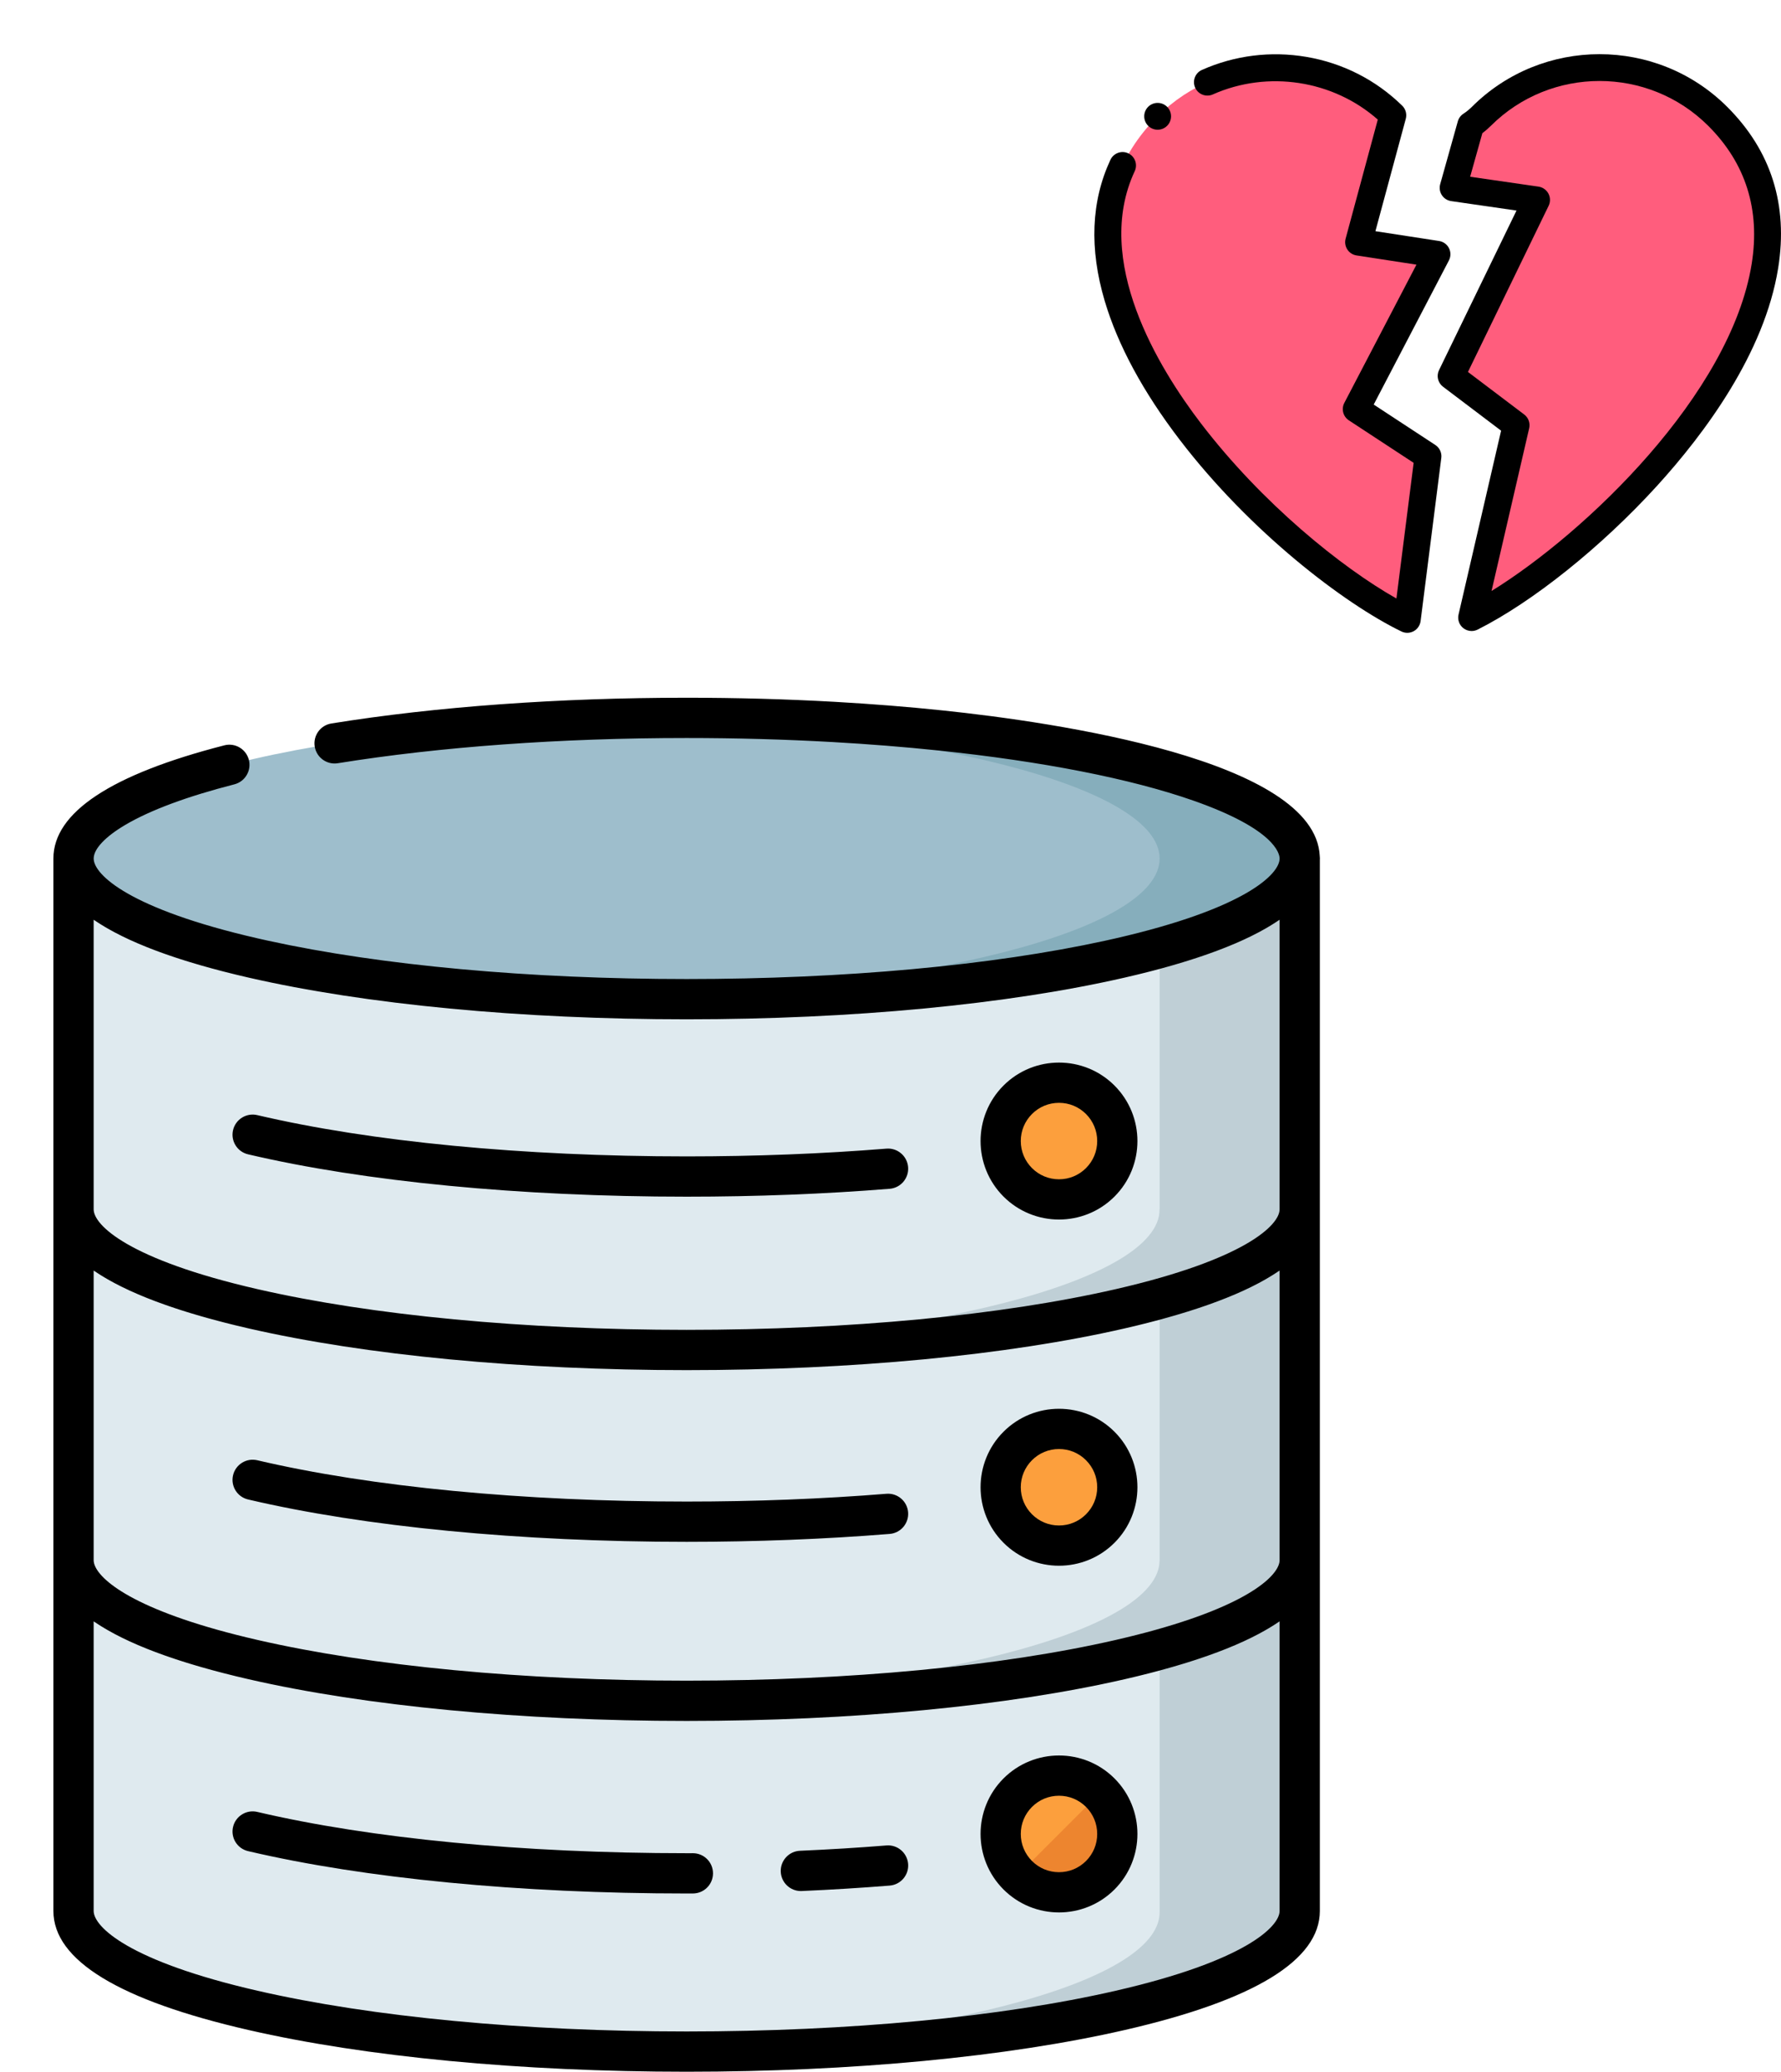 <svg width="166" height="193" viewBox="0 0 166 193" fill="none" xmlns="http://www.w3.org/2000/svg">
<path fill-rule="evenodd" clip-rule="evenodd" d="M129.822 10.739C123.757 4.799 113.922 4.83 107.898 10.835C92.703 25.982 118.556 51.586 131.168 57.702L133.099 42.499L126.408 38.113L133.939 23.685L126.627 22.56L129.822 10.739Z" fill="#FF5D7D"/>
<path fill-rule="evenodd" clip-rule="evenodd" d="M143.218 18.622L135.25 35.028L141.312 39.612L137.162 57.535C149.889 51.137 175.161 25.849 160.098 10.834C154.042 4.797 144.132 4.797 138.075 10.834C137.761 11.148 137.427 11.416 137.08 11.642L135.437 17.497L143.218 18.622Z" fill="#FF5D7D"/>
<path d="M133.783 41.455L128.038 37.688L135.046 24.264C135.233 23.906 135.236 23.481 135.054 23.121C134.872 22.761 134.527 22.511 134.128 22.45L128.197 21.538L131.028 11.066C131.146 10.629 131.019 10.163 130.696 9.847C128.247 7.449 125.159 5.876 121.766 5.3C118.451 4.737 115.083 5.156 112.029 6.513C111.398 6.793 111.114 7.531 111.394 8.162C111.674 8.793 112.413 9.078 113.044 8.797C118.175 6.518 124.259 7.471 128.418 11.141L125.42 22.234C125.327 22.578 125.385 22.944 125.579 23.242C125.773 23.541 126.085 23.742 126.436 23.796L132.022 24.655L125.299 37.535C125.001 38.104 125.184 38.806 125.721 39.159L131.76 43.117L130.155 55.756C125.017 52.851 117.635 46.892 111.939 39.447C107.961 34.247 101.87 24.28 105.764 15.944C106.056 15.319 105.786 14.575 105.16 14.283C104.535 13.991 103.791 14.261 103.499 14.886C101.698 18.741 101.519 23.166 102.967 28.039C104.19 32.155 106.541 36.505 109.953 40.966C116.503 49.527 125.258 56.226 130.622 58.827C130.794 58.911 130.981 58.953 131.167 58.953C131.373 58.953 131.577 58.902 131.763 58.802C132.117 58.61 132.357 58.26 132.408 57.86L134.338 42.658C134.398 42.184 134.183 41.717 133.783 41.455Z" fill="black"/>
<path d="M160.98 9.95C154.422 3.413 143.751 3.413 137.193 9.95C136.947 10.195 136.68 10.412 136.399 10.595C136.145 10.76 135.959 11.012 135.877 11.305L134.234 17.16C134.137 17.507 134.194 17.878 134.39 18.18C134.586 18.481 134.903 18.683 135.259 18.735L141.347 19.615L134.126 34.482C133.865 35.019 134.02 35.665 134.496 36.025L139.911 40.121L135.945 57.254C135.835 57.726 136.009 58.218 136.39 58.518C136.615 58.695 136.888 58.785 137.163 58.785C137.354 58.785 137.546 58.742 137.724 58.652C142.861 56.07 149.26 50.948 154.424 45.285C158.882 40.395 164.465 32.902 165.737 24.969C166.68 19.089 165.079 14.036 160.98 9.95ZM163.269 24.573C161.318 36.738 147.778 49.653 139.02 55.056L142.529 39.895C142.641 39.414 142.459 38.914 142.066 38.616L136.823 34.651L144.343 19.169C144.518 18.81 144.51 18.39 144.323 18.037C144.136 17.685 143.792 17.443 143.398 17.386L137.026 16.465L138.164 12.409C138.442 12.2 138.708 11.97 138.958 11.72C144.543 6.153 153.631 6.153 159.216 11.72C162.713 15.207 164.077 19.531 163.269 24.573Z" fill="black"/>
<path d="M107.899 12.086C108.589 12.086 109.149 11.526 109.149 10.836C109.149 10.146 108.589 9.586 107.899 9.586H107.898C107.208 9.586 106.648 10.146 106.648 10.836C106.648 11.526 107.209 12.086 107.899 12.086Z" fill="black"/>
<path d="M6.852 145.341V178.021C6.852 185.258 32.436 191.125 63.996 191.125C95.557 191.125 121.141 185.258 121.141 178.021V145.341H6.852Z" fill="#DFEAEF"/>
<path d="M6.852 112.66V145.341C6.852 152.577 32.436 158.444 63.996 158.444C95.557 158.444 121.141 152.577 121.141 145.341V112.66H6.852Z" fill="#DFEAEF"/>
<path d="M6.852 79.98V112.66C6.852 119.897 32.436 125.763 63.996 125.763C95.557 125.763 121.141 119.897 121.141 112.66V79.98H6.852Z" fill="#DFEAEF"/>
<path d="M108.085 79.98V112.66C108.085 119.39 85.954 124.934 57.469 125.677C59.612 125.733 61.789 125.763 63.997 125.763C95.558 125.763 121.142 119.896 121.142 112.66V79.98H108.085Z" fill="#BFCFD6"/>
<path d="M108.085 112.66V145.341C108.085 152.071 85.954 157.615 57.469 158.358C59.612 158.414 61.789 158.444 63.997 158.444C95.558 158.444 121.142 152.577 121.142 145.34V112.66H108.085Z" fill="#BFCFD6"/>
<path d="M108.085 145.467V178.147C108.085 184.878 85.954 190.422 57.469 191.165C59.612 191.221 61.789 191.25 63.997 191.25C95.558 191.25 121.142 185.384 121.142 178.147V145.467H108.085Z" fill="#BFCFD6"/>
<path d="M63.997 93.082C95.557 93.082 121.142 87.216 121.142 79.98C121.142 72.743 95.557 66.877 63.997 66.877C32.436 66.877 6.852 72.743 6.852 79.98C6.852 87.216 32.436 93.082 63.997 93.082Z" fill="#9EBECC"/>
<path d="M63.997 66.876C61.789 66.876 59.611 66.906 57.469 66.962C85.954 67.704 108.085 73.249 108.085 79.979C108.085 86.709 85.954 92.254 57.469 92.996C59.612 93.052 61.789 93.082 63.997 93.082C95.558 93.082 121.142 87.216 121.142 79.979C121.142 72.743 95.558 66.876 63.997 66.876Z" fill="#86AEBC"/>
<path d="M98.703 111.738C101.707 111.738 104.141 109.303 104.141 106.3C104.141 103.297 101.707 100.862 98.703 100.862C95.7 100.862 93.266 103.297 93.266 106.3C93.266 109.303 95.7 111.738 98.703 111.738Z" fill="#FC9F3D"/>
<path d="M98.703 143.988C101.707 143.988 104.141 141.553 104.141 138.55C104.141 135.547 101.707 133.112 98.703 133.112C95.7 133.112 93.266 135.547 93.266 138.55C93.266 141.553 95.7 143.988 98.703 143.988Z" fill="#FC9F3D"/>
<path d="M98.703 176.288C101.707 176.288 104.141 173.853 104.141 170.85C104.141 167.847 101.707 165.412 98.703 165.412C95.7 165.412 93.266 167.847 93.266 170.85C93.266 173.853 95.7 176.288 98.703 176.288Z" fill="#FC9F3D"/>
<path d="M102.549 174.694C104.673 172.57 104.673 169.127 102.549 167.004L94.859 174.694C96.983 176.818 100.426 176.818 102.549 174.694Z" fill="#ED852F"/>
<path d="M82.621 107.006C76.653 107.486 70.387 107.729 63.997 107.729C48.761 107.729 34.549 106.363 23.977 103.882C22.971 103.647 21.959 104.271 21.722 105.279C21.485 106.288 22.111 107.298 23.12 107.535C33.964 110.08 48.481 111.481 63.997 111.481C70.487 111.481 76.854 111.234 82.922 110.746C83.955 110.663 84.724 109.758 84.641 108.725C84.558 107.693 83.651 106.921 82.621 107.006Z" fill="black"/>
<path d="M82.621 139.159C76.653 139.639 70.387 139.883 63.997 139.883C48.761 139.883 34.549 138.516 23.977 136.035C22.971 135.799 21.959 136.424 21.722 137.433C21.485 138.442 22.111 139.451 23.12 139.688C33.964 142.233 48.481 143.635 63.997 143.635C70.487 143.635 76.854 143.387 82.922 142.899C83.955 142.816 84.724 141.911 84.641 140.879C84.558 139.846 83.651 139.075 82.621 139.159Z" fill="black"/>
<path d="M123.009 79.758C122.614 70.786 98.344 67.279 87.859 66.183C84.624 65.845 81.233 65.575 77.78 65.38C73.294 65.128 68.657 65 63.998 65C52.075 65 40.626 65.829 30.888 67.398C29.865 67.562 29.169 68.525 29.334 69.548C29.499 70.571 30.463 71.267 31.484 71.102C41.029 69.565 52.272 68.752 63.998 68.752C68.587 68.752 73.153 68.878 77.569 69.127C80.962 69.318 84.293 69.583 87.469 69.915C97.172 70.928 105.375 72.538 111.191 74.571C118.877 77.257 119.267 79.547 119.267 79.979C119.267 81.44 116.048 84.65 103.986 87.416C103.653 87.492 103.316 87.567 102.976 87.642C92.438 89.943 78.652 91.206 63.998 91.206C49.344 91.206 35.558 89.943 25.019 87.642C24.679 87.567 24.343 87.492 24.01 87.416C12.057 84.675 8.79 81.499 8.732 80.021C8.732 80.007 8.734 79.993 8.734 79.98C8.734 79.966 8.732 79.954 8.732 79.94C8.763 79.057 9.832 77.932 11.68 76.844C14.012 75.47 17.431 74.2 21.844 73.068C22.847 72.811 23.452 71.788 23.195 70.784C22.937 69.781 21.916 69.177 20.911 69.434C10.338 72.146 4.977 75.695 4.977 79.98V112.66V145.34V178.021C4.977 182.614 11.098 186.347 23.171 189.115C34.098 191.62 48.597 193 63.998 193C79.398 193 93.898 191.62 104.824 189.115C116.897 186.347 123.018 182.614 123.018 178.021V145.34V112.66V80.076C123.02 80.044 123.023 80.012 123.023 79.979C123.023 79.904 123.018 79.831 123.009 79.758ZM119.266 178.021C119.266 179.481 116.048 182.692 103.986 185.457C93.326 187.902 79.125 189.248 63.998 189.248C48.871 189.248 34.669 187.902 24.009 185.457C11.947 182.691 8.729 179.481 8.729 178.021V151.043C8.77 151.071 8.815 151.099 8.857 151.127C8.959 151.196 9.063 151.264 9.169 151.332C9.254 151.387 9.34 151.442 9.428 151.497C9.539 151.565 9.652 151.633 9.767 151.701C9.857 151.754 9.946 151.808 10.038 151.86C10.159 151.929 10.284 151.998 10.409 152.066C10.501 152.117 10.592 152.168 10.687 152.218C10.823 152.29 10.964 152.361 11.105 152.433C11.195 152.478 11.282 152.524 11.373 152.569C11.548 152.655 11.729 152.74 11.911 152.825C11.974 152.854 12.034 152.884 12.099 152.914C12.345 153.027 12.599 153.139 12.858 153.251C12.939 153.285 13.025 153.319 13.107 153.354C13.29 153.431 13.474 153.508 13.663 153.584C13.771 153.627 13.883 153.67 13.993 153.713C14.163 153.779 14.333 153.846 14.507 153.911C14.628 153.957 14.753 154.002 14.876 154.047C15.046 154.109 15.217 154.172 15.391 154.233C15.521 154.279 15.653 154.325 15.786 154.37C15.96 154.43 16.136 154.49 16.316 154.549C16.452 154.595 16.59 154.64 16.729 154.685C16.91 154.743 17.094 154.802 17.28 154.86C17.422 154.905 17.565 154.949 17.709 154.993C17.899 155.051 18.092 155.108 18.286 155.165C18.432 155.208 18.578 155.251 18.726 155.294C18.927 155.352 19.133 155.409 19.339 155.466C19.485 155.507 19.631 155.548 19.78 155.589C19.999 155.648 20.222 155.706 20.446 155.765C20.588 155.802 20.728 155.84 20.872 155.877C21.123 155.941 21.38 156.005 21.637 156.068C21.759 156.098 21.879 156.129 22.002 156.159C22.386 156.252 22.775 156.344 23.171 156.435C34.098 158.94 48.597 160.32 63.998 160.32C79.398 160.32 93.898 158.94 104.824 156.435C105.221 156.344 105.61 156.252 105.993 156.159C106.117 156.129 106.237 156.098 106.359 156.068C106.616 156.005 106.872 155.941 107.123 155.877C107.267 155.84 107.408 155.802 107.55 155.765C107.773 155.706 107.996 155.648 108.215 155.589C108.364 155.548 108.51 155.507 108.656 155.466C108.862 155.409 109.068 155.352 109.269 155.294C109.417 155.251 109.563 155.208 109.709 155.165C109.903 155.108 110.096 155.051 110.286 154.993C110.43 154.949 110.573 154.905 110.716 154.86C110.901 154.802 111.084 154.743 111.266 154.685C111.405 154.64 111.543 154.595 111.68 154.549C111.859 154.49 112.035 154.43 112.209 154.37C112.341 154.325 112.474 154.279 112.604 154.233C112.778 154.172 112.949 154.11 113.119 154.047C113.242 154.002 113.366 153.957 113.487 153.912C113.662 153.846 113.832 153.779 114.002 153.713C114.112 153.67 114.224 153.628 114.331 153.584C114.52 153.508 114.703 153.432 114.886 153.355C114.969 153.32 115.055 153.286 115.137 153.251C115.396 153.139 115.649 153.027 115.896 152.914C115.96 152.885 116.021 152.855 116.084 152.825C116.266 152.74 116.447 152.655 116.621 152.569C116.713 152.524 116.8 152.478 116.889 152.433C117.03 152.361 117.172 152.29 117.308 152.218C117.403 152.168 117.494 152.117 117.586 152.066C117.711 151.998 117.836 151.929 117.956 151.86C118.049 151.807 118.138 151.754 118.229 151.701C118.343 151.633 118.456 151.565 118.566 151.497C118.655 151.442 118.741 151.387 118.826 151.332C118.932 151.264 119.036 151.195 119.138 151.127C119.18 151.099 119.225 151.071 119.266 151.043V178.021H119.266ZM119.266 145.34C119.266 145.477 119.238 145.63 119.177 145.796C118.585 147.399 114.917 150.271 103.986 152.777C93.326 155.222 79.124 156.568 63.998 156.568C48.871 156.568 34.669 155.222 24.009 152.777C13.078 150.271 9.41 147.399 8.818 145.796C8.757 145.63 8.729 145.477 8.729 145.34V118.362C8.769 118.389 8.812 118.416 8.852 118.443C8.957 118.514 9.064 118.584 9.173 118.654C9.256 118.708 9.34 118.761 9.426 118.814C9.538 118.884 9.654 118.953 9.77 119.022C9.858 119.075 9.946 119.127 10.037 119.179C10.159 119.249 10.285 119.318 10.411 119.387C10.503 119.437 10.593 119.487 10.686 119.537C10.822 119.609 10.963 119.68 11.104 119.751C11.194 119.797 11.282 119.843 11.374 119.889C11.546 119.973 11.724 120.057 11.903 120.14C11.969 120.171 12.032 120.203 12.099 120.234C12.346 120.347 12.599 120.458 12.857 120.569C12.943 120.606 13.033 120.642 13.12 120.679C13.299 120.753 13.477 120.828 13.661 120.903C13.773 120.947 13.889 120.992 14.003 121.036C14.169 121.101 14.334 121.166 14.505 121.23C14.629 121.277 14.757 121.323 14.884 121.369C15.05 121.43 15.217 121.491 15.388 121.551C15.521 121.598 15.656 121.645 15.792 121.692C15.963 121.75 16.136 121.809 16.312 121.868C16.451 121.914 16.592 121.96 16.733 122.006C16.913 122.063 17.094 122.121 17.277 122.179C17.421 122.223 17.565 122.268 17.712 122.313C17.9 122.37 18.091 122.427 18.284 122.484C18.431 122.527 18.578 122.57 18.727 122.613C18.927 122.671 19.131 122.728 19.336 122.785C19.484 122.826 19.631 122.867 19.781 122.908C19.998 122.966 20.22 123.025 20.441 123.083C20.585 123.121 20.727 123.159 20.873 123.196C21.123 123.26 21.379 123.323 21.635 123.387C21.758 123.417 21.878 123.448 22.002 123.478C22.386 123.571 22.775 123.663 23.171 123.754C34.098 126.259 48.597 127.639 63.998 127.639C79.398 127.639 93.898 126.259 104.824 123.754C105.221 123.663 105.61 123.57 105.993 123.478C106.118 123.447 106.238 123.417 106.361 123.387C106.617 123.324 106.872 123.26 107.122 123.196C107.268 123.159 107.41 123.121 107.554 123.083C107.776 123.025 107.997 122.967 108.214 122.908C108.364 122.867 108.511 122.826 108.658 122.785C108.863 122.728 109.067 122.671 109.268 122.613C109.417 122.57 109.564 122.527 109.711 122.484C109.904 122.427 110.095 122.37 110.283 122.313C110.429 122.269 110.574 122.223 110.718 122.179C110.901 122.121 111.082 122.064 111.261 122.006C111.403 121.96 111.544 121.914 111.683 121.868C111.859 121.809 112.031 121.751 112.203 121.692C112.338 121.645 112.474 121.599 112.607 121.552C112.778 121.492 112.944 121.431 113.111 121.369C113.238 121.323 113.366 121.277 113.49 121.23C113.66 121.166 113.826 121.101 113.992 121.036C114.106 120.992 114.222 120.947 114.333 120.903C114.517 120.829 114.695 120.754 114.873 120.68C114.961 120.643 115.051 120.607 115.138 120.57C115.397 120.459 115.649 120.347 115.896 120.234C115.963 120.203 116.026 120.172 116.092 120.141C116.271 120.057 116.449 119.973 116.621 119.889C116.713 119.843 116.801 119.797 116.891 119.751C117.032 119.68 117.173 119.609 117.309 119.537C117.402 119.487 117.493 119.437 117.584 119.387C117.71 119.318 117.836 119.249 117.958 119.179C118.049 119.127 118.137 119.075 118.225 119.022C118.342 118.953 118.457 118.884 118.569 118.814C118.655 118.761 118.739 118.708 118.822 118.654C118.931 118.584 119.038 118.514 119.143 118.443C119.183 118.416 119.226 118.389 119.266 118.362V145.34H119.266ZM119.266 112.66C119.266 114.121 116.048 117.331 103.986 120.097C93.326 122.541 79.124 123.887 63.998 123.887C48.871 123.887 34.669 122.541 24.009 120.097C11.947 117.331 8.729 114.121 8.729 112.66V85.681C8.769 85.709 8.812 85.736 8.852 85.763C8.957 85.833 9.064 85.903 9.173 85.974C9.256 86.027 9.34 86.081 9.426 86.134C9.538 86.204 9.654 86.273 9.77 86.342C9.858 86.394 9.946 86.447 10.037 86.498C10.159 86.568 10.285 86.637 10.411 86.706C10.503 86.756 10.593 86.806 10.686 86.856C10.822 86.928 10.963 86.999 11.104 87.07C11.194 87.116 11.282 87.162 11.374 87.208C11.546 87.293 11.724 87.376 11.903 87.46C11.969 87.491 12.032 87.522 12.099 87.553C12.346 87.666 12.599 87.778 12.857 87.889C12.943 87.926 13.033 87.962 13.12 87.998C13.299 88.073 13.477 88.148 13.661 88.222C13.773 88.267 13.889 88.311 14.003 88.356C14.169 88.42 14.334 88.485 14.505 88.549C14.629 88.596 14.757 88.642 14.884 88.689C15.05 88.75 15.217 88.811 15.388 88.871C15.521 88.918 15.656 88.965 15.792 89.011C15.963 89.07 16.136 89.129 16.312 89.187C16.451 89.234 16.592 89.279 16.733 89.325C16.913 89.383 17.094 89.441 17.277 89.498C17.421 89.543 17.565 89.588 17.712 89.632C17.9 89.69 18.091 89.747 18.284 89.803C18.431 89.847 18.578 89.89 18.727 89.933C18.927 89.99 19.131 90.047 19.336 90.104C19.484 90.145 19.631 90.186 19.781 90.227C19.998 90.286 20.22 90.344 20.441 90.403C20.585 90.44 20.727 90.478 20.873 90.516C21.123 90.579 21.379 90.643 21.635 90.706C21.758 90.736 21.878 90.767 22.002 90.797C22.386 90.89 22.775 90.982 23.171 91.073C34.098 93.578 48.597 94.958 63.998 94.958C79.398 94.958 93.898 93.578 104.824 91.073C105.221 90.982 105.61 90.89 105.993 90.797C106.118 90.767 106.238 90.736 106.361 90.706C106.617 90.643 106.872 90.58 107.122 90.516C107.268 90.478 107.41 90.44 107.554 90.403C107.776 90.344 107.997 90.287 108.214 90.228C108.364 90.187 108.511 90.145 108.658 90.105C108.863 90.047 109.067 89.99 109.268 89.933C109.417 89.89 109.564 89.847 109.711 89.803C109.904 89.747 110.095 89.69 110.283 89.632C110.429 89.588 110.574 89.543 110.718 89.498C110.901 89.441 111.082 89.383 111.261 89.325C111.403 89.279 111.544 89.234 111.683 89.187C111.859 89.129 112.031 89.07 112.203 89.011C112.338 88.965 112.474 88.918 112.607 88.871C112.778 88.811 112.944 88.75 113.111 88.689C113.238 88.642 113.366 88.597 113.49 88.549C113.66 88.486 113.826 88.421 113.992 88.356C114.106 88.311 114.222 88.267 114.333 88.222C114.517 88.148 114.695 88.074 114.873 87.999C114.961 87.963 115.051 87.926 115.138 87.889C115.397 87.778 115.649 87.666 115.896 87.553C115.963 87.522 116.026 87.491 116.092 87.46C116.271 87.377 116.449 87.293 116.621 87.208C116.713 87.163 116.801 87.117 116.891 87.071C117.032 86.999 117.173 86.928 117.309 86.856C117.402 86.807 117.493 86.757 117.584 86.706C117.71 86.637 117.836 86.568 117.958 86.499C118.049 86.447 118.137 86.394 118.225 86.341C118.342 86.272 118.457 86.204 118.569 86.134C118.655 86.081 118.739 86.027 118.822 85.974C118.931 85.903 119.038 85.833 119.143 85.763C119.183 85.736 119.226 85.709 119.266 85.681V112.66H119.266Z" fill="black"/>
<path d="M93.533 101.128C90.682 103.979 90.682 108.619 93.533 111.471C94.959 112.896 96.832 113.61 98.705 113.61C100.578 113.61 102.451 112.897 103.877 111.471C106.728 108.619 106.728 103.979 103.877 101.128C101.025 98.276 96.385 98.276 93.533 101.128ZM101.223 108.818C100.551 109.49 99.656 109.861 98.705 109.861C97.754 109.861 96.859 109.49 96.187 108.818C95.514 108.145 95.143 107.251 95.143 106.299C95.143 105.348 95.514 104.454 96.187 103.781C96.859 103.108 97.754 102.738 98.705 102.738C99.656 102.738 100.551 103.108 101.223 103.781C101.896 104.454 102.266 105.348 102.266 106.299C102.266 107.251 101.896 108.145 101.223 108.818Z" fill="black"/>
<path d="M93.533 133.379C90.682 136.23 90.682 140.87 93.533 143.722C94.959 145.147 96.832 145.861 98.705 145.861C100.578 145.861 102.451 145.148 103.877 143.722C106.728 140.87 106.728 136.23 103.877 133.379C101.025 130.527 96.385 130.527 93.533 133.379ZM101.223 141.069C100.551 141.741 99.656 142.112 98.705 142.112C97.754 142.112 96.859 141.741 96.187 141.069C95.514 140.396 95.143 139.502 95.143 138.55C95.143 137.599 95.514 136.705 96.187 136.032C96.859 135.359 97.754 134.989 98.705 134.989C99.656 134.989 100.551 135.359 101.223 136.032C101.896 136.705 102.266 137.599 102.266 138.55C102.266 139.502 101.896 140.396 101.223 141.069Z" fill="black"/>
<path d="M93.533 165.677C90.682 168.529 90.682 173.169 93.533 176.021C94.959 177.446 96.832 178.16 98.705 178.16C100.578 178.16 102.451 177.447 103.877 176.021C106.728 173.169 106.728 168.529 103.877 165.677C101.025 162.826 96.385 162.826 93.533 165.677ZM101.223 173.368C100.551 174.04 99.656 174.411 98.705 174.411C97.754 174.411 96.859 174.04 96.187 173.368C95.514 172.695 95.143 171.801 95.143 170.849C95.143 169.898 95.514 169.004 96.187 168.331C96.859 167.658 97.754 167.288 98.705 167.288C99.656 167.288 100.551 167.658 101.223 168.331C101.896 169.004 102.266 169.898 102.266 170.849C102.267 171.8 101.896 172.695 101.223 173.368Z" fill="black"/>
<path d="M82.622 171.92C79.998 172.131 77.287 172.298 74.564 172.416C73.529 172.461 72.726 173.337 72.771 174.372C72.815 175.38 73.646 176.167 74.644 176.167C74.672 176.167 74.7 176.166 74.727 176.165C77.496 176.044 80.253 175.874 82.923 175.659C83.956 175.576 84.726 174.672 84.642 173.639C84.559 172.607 83.652 171.833 82.622 171.92Z" fill="black"/>
<path d="M64.58 172.642C64.579 172.642 64.577 172.642 64.576 172.642L63.997 172.643C48.761 172.643 34.549 171.276 23.977 168.795C22.971 168.559 21.959 169.184 21.722 170.193C21.485 171.202 22.111 172.211 23.12 172.448C33.964 174.993 48.481 176.395 63.997 176.395L64.585 176.394C65.621 176.391 66.459 175.549 66.456 174.513C66.453 173.479 65.614 172.642 64.58 172.642Z" fill="black"/>
</svg>
